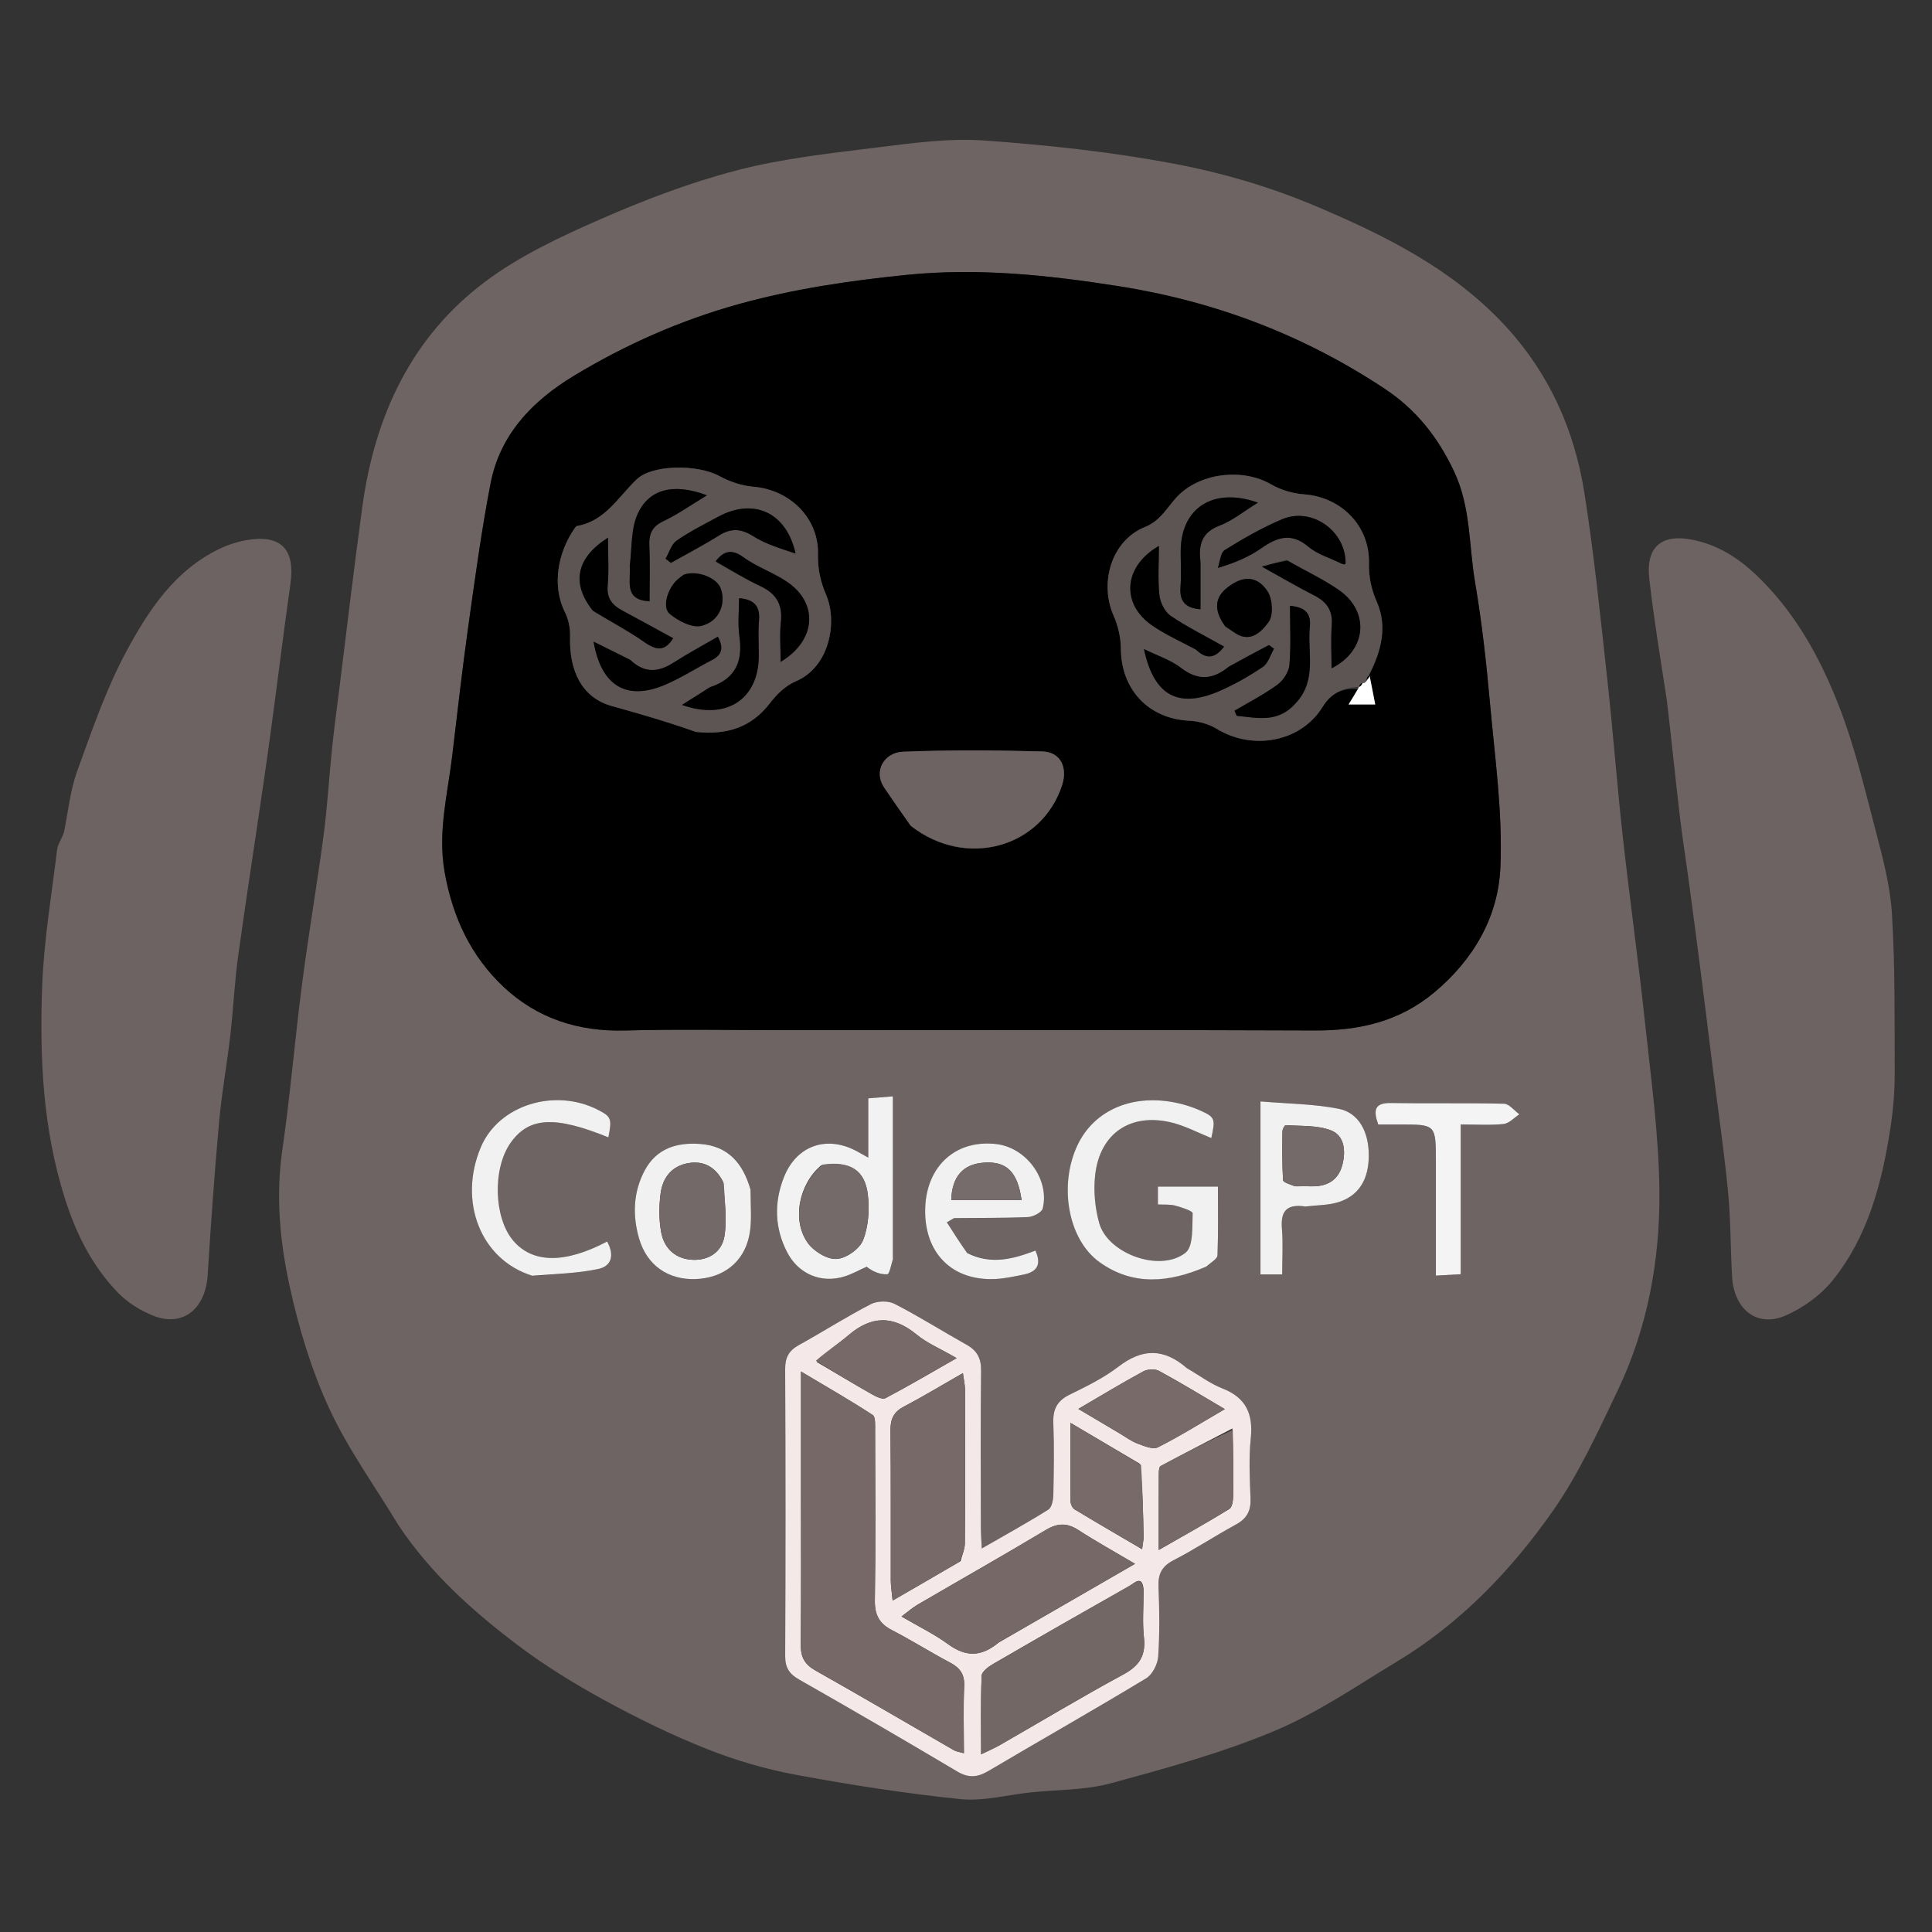 <svg version="1.1" id="Layer_1" xmlns="http://www.w3.org/2000/svg" xmlns:xlink="http://www.w3.org/1999/xlink" x="0px" y="0px"
	 width="100%" viewBox="0 0 512 512" enable-background="new 0 0 512 512" xml:space="preserve">
<rect x="0" y="0" width="512" height="512" fill="#333333" stroke="none"/>
<path fill="#000000" opacity="0" stroke="none"
	d="
M287,513
	C191.357,513 96.213,513 1.035,513
	C1.035,342.398 1.035,171.796 1.035,1.097
	C171.56,1.097 342.12,1.097 512.84,1.097
	C512.84,171.667 512.84,342.333 512.84,513
	C437.796,513 362.648,513 287,513
M105.903,404.659
	C114.25,417.103 125.287,426.953 137.073,435.882
	C144.347,441.393 152.221,446.226 160.239,450.609
	C169.049,455.425 178.144,459.853 187.47,463.554
	C195.037,466.556 203.012,468.872 211.017,470.355
	C225.404,473.019 239.902,475.284 254.45,476.781
	C260.571,477.41 266.935,475.656 273.19,474.998
	C280.231,474.258 287.519,474.443 294.263,472.614
	C308.896,468.645 323.649,464.604 337.596,458.779
	C349.059,453.992 359.539,446.772 370.257,440.303
	C387.004,430.195 400.397,416.276 411.474,400.48
	C418.368,390.65 423.456,379.467 428.67,368.564
	C436.674,351.826 439.96,333.764 439.756,315.425
	C439.591,300.481 437.501,285.54 435.904,270.636
	C434.154,254.298 431.858,238.02 430.049,221.689
	C428.508,207.78 427.474,193.815 425.935,179.906
	C424.111,163.411 422.461,146.872 419.857,130.492
	C417.234,113.99 410.607,99.093 399.112,86.573
	C385.164,71.381 367.135,62.441 348.702,54.634
	C336.755,49.573 324.002,45.82 311.246,43.409
	C294.65,40.273 277.736,38.437 260.874,37.244
	C251.418,36.575 241.739,37.924 232.253,39.102
	C219.903,40.636 207.407,41.991 195.411,45.107
	C183.007,48.329 170.857,52.954 159.096,58.106
	C148.505,62.745 137.729,67.781 128.554,74.667
	C109.011,89.335 99.356,110.189 96.056,134.073
	C93.875,149.854 92.038,165.683 90.054,181.491
	C89.359,187.036 88.601,192.575 88.02,198.132
	C87.215,205.833 86.787,213.581 85.77,221.252
	C84.023,234.427 81.767,247.535 80.055,260.714
	C78.15,275.385 76.937,290.15 74.817,304.787
	C73.033,317.108 74.209,329.261 76.815,341.116
	C79.227,352.093 82.549,363.108 87.257,373.28
	C92.241,384.046 99.334,393.836 105.903,404.659
M441.889,185.889
	C442.956,195.873 443.953,205.864 445.116,215.837
	C445.837,222.028 446.836,228.187 447.665,234.367
	C448.8,242.832 449.911,251.3 450.996,259.772
	C451.977,267.427 452.902,275.09 453.864,282.748
	C455.237,293.673 456.849,304.575 457.923,315.53
	C458.665,323.097 458.592,330.74 459.025,338.341
	C459.52,347.048 465.675,351.911 473.159,348.644
	C477.831,346.605 482.487,343.265 485.667,339.315
	C495.045,327.668 498.723,313.54 500.964,299.049
	C501.694,294.334 502.115,289.52 502.106,284.752
	C502.081,270.554 502.242,256.329 501.386,242.171
	C500.927,234.58 498.862,227.019 496.928,219.599
	C494.086,208.696 491.442,197.647 487.368,187.184
	C483.046,176.085 477.515,165.478 469.311,156.391
	C463.646,150.115 457.547,145.065 449.22,143.186
	C440.493,141.217 436.102,144.731 437.08,153.376
	C438.278,163.972 440.031,174.505 441.889,185.889
M16.904,221.051
	C16.297,222.408 15.312,223.719 15.141,225.128
	C13.677,237.209 11.619,249.28 11.171,261.407
	C10.472,280.342 11.362,299.218 17.189,317.584
	C20.182,327.019 24.467,335.58 31.321,342.641
	C33.775,345.169 37.058,347.194 40.333,348.564
	C48.279,351.887 54.459,347.06 55.038,337.836
	C55.885,324.335 56.843,310.836 58.056,297.363
	C58.748,289.679 60.145,282.061 61.033,274.392
	C61.848,267.357 62.15,260.257 63.125,253.248
	C65.613,235.366 68.44,217.53 70.962,199.653
	C73.074,184.691 74.834,169.679 76.967,154.72
	C78.258,145.669 74.571,141.631 65.597,143.097
	C63.042,143.515 60.463,144.344 58.128,145.468
	C46.261,151.18 39.317,161.791 33.457,172.683
	C28.072,182.691 24.349,193.642 20.448,204.379
	C18.62,209.409 18.096,214.913 16.904,221.051
z"/>
<path fill="#6E6463" opacity="1" stroke="none"
	d="
M105.705,404.355
	C99.334,393.836 92.241,384.046 87.257,373.28
	C82.549,363.108 79.227,352.093 76.815,341.116
	C74.209,329.261 73.033,317.108 74.817,304.787
	C76.937,290.15 78.15,275.385 80.055,260.714
	C81.767,247.535 84.023,234.427 85.77,221.252
	C86.787,213.581 87.215,205.833 88.02,198.132
	C88.601,192.575 89.359,187.036 90.054,181.491
	C92.038,165.683 93.875,149.854 96.056,134.073
	C99.356,110.189 109.011,89.335 128.554,74.667
	C137.729,67.781 148.505,62.745 159.096,58.106
	C170.857,52.954 183.007,48.329 195.411,45.107
	C207.407,41.991 219.903,40.636 232.253,39.102
	C241.739,37.924 251.418,36.575 260.874,37.244
	C277.736,38.437 294.65,40.273 311.246,43.409
	C324.002,45.82 336.755,49.573 348.702,54.634
	C367.135,62.441 385.164,71.381 399.112,86.573
	C410.607,99.093 417.234,113.99 419.857,130.492
	C422.461,146.872 424.111,163.411 425.935,179.906
	C427.474,193.815 428.508,207.78 430.049,221.689
	C431.858,238.02 434.154,254.298 435.904,270.636
	C437.501,285.54 439.591,300.481 439.756,315.425
	C439.96,333.764 436.674,351.826 428.67,368.564
	C423.456,379.467 418.368,390.65 411.474,400.48
	C400.397,416.276 387.004,430.195 370.257,440.303
	C359.539,446.772 349.059,453.992 337.596,458.779
	C323.649,464.604 308.896,468.645 294.263,472.614
	C287.519,474.443 280.231,474.258 273.19,474.998
	C266.935,475.656 260.571,477.41 254.45,476.781
	C239.902,475.284 225.404,473.019 211.017,470.355
	C203.012,468.872 195.037,466.556 187.47,463.554
	C178.144,459.853 169.049,455.425 160.239,450.609
	C152.221,446.226 144.347,441.393 137.073,435.882
	C125.287,426.953 114.25,417.103 105.705,404.355
M209.5,273.004
	C255.819,273.004 302.138,272.889 348.455,273.083
	C360.212,273.132 370.79,270.746 380.039,263.053
	C390.498,254.353 397.038,242.993 397.616,229.94
	C398.262,215.361 396.136,200.631 394.829,186.001
	C393.879,175.369 392.678,164.73 390.891,154.213
	C389.235,144.459 389.815,134.462 385.352,124.95
	C381.042,115.766 375.201,108.489 366.984,103.039
	C345.5,88.791 321.991,79.858 296.461,75.842
	C277.805,72.908 259.266,70.935 240.314,72.843
	C225.236,74.362 210.372,76.545 195.771,80.594
	C180.301,84.885 165.743,91.337 152.061,99.609
	C141.17,106.194 132.517,115.096 130.007,128.102
	C127.555,140.801 125.834,153.649 124.037,166.466
	C122.462,177.699 121.195,188.975 119.852,200.239
	C118.633,210.469 115.969,220.468 117.829,231.072
	C119.935,243.076 124.836,253.486 133.553,261.631
	C142.353,269.853 153.231,273.422 165.516,273.093
	C179.835,272.71 194.171,273.004 209.5,273.004
M314.188,362.401
	C308.337,357.184 302.655,357.385 296.431,362.157
	C292.503,365.168 287.932,367.416 283.453,369.605
	C280.103,371.242 279.001,373.519 279.14,377.135
	C279.384,383.457 279.279,389.797 279.144,396.126
	C279.115,397.479 278.751,399.474 277.835,400.05
	C272.263,403.555 266.486,406.734 260.18,410.367
	C260.072,407.914 259.942,406.315 259.94,404.717
	C259.924,390.887 259.836,377.056 259.999,363.227
	C260.038,359.967 258.941,357.93 256.163,356.376
	C249.771,352.799 243.566,348.869 237.056,345.529
	C235.375,344.667 232.472,344.739 230.77,345.619
	C224.27,348.98 218.078,352.932 211.672,356.483
	C209.028,357.948 208.059,359.787 208.074,362.86
	C208.198,388.187 208.193,413.515 208.081,438.842
	C208.068,441.93 209.138,443.599 211.801,445.113
	C225.84,453.096 239.802,461.216 253.684,469.467
	C256.695,471.256 259.072,471.028 261.963,469.319
	C275.863,461.098 289.917,453.134 303.737,444.782
	C305.408,443.772 306.797,441.023 306.935,438.986
	C307.352,432.849 307.267,426.658 307.016,420.504
	C306.876,417.087 307.908,415.065 311.053,413.451
	C316.674,410.565 321.962,407.038 327.521,404.023
	C330.389,402.467 331.519,400.424 331.404,397.197
	C331.213,391.872 330.917,386.49 331.465,381.214
	C332.138,374.724 330.252,370.399 323.934,367.94
	C320.716,366.687 317.861,364.502 314.188,362.401
M320.063,335.442
	C320.963,334.52 322.605,333.627 322.643,332.671
	C322.881,326.612 322.764,320.539 322.764,314.459
	C317.02,314.459 312.091,314.459 306.858,314.459
	C306.858,316.121 306.858,317.517 306.858,319.19
	C308.53,319.281 310.054,319.126 311.435,319.499
	C313.118,319.953 316.09,320.908 316.063,321.546
	C315.916,325.14 316.297,330.293 314.17,331.983
	C307.478,337.3 293.576,332.276 291.303,324.119
	C290.172,320.059 289.758,315.525 290.237,311.345
	C291.503,300.285 299.668,294.828 310.544,297.502
	C314.15,298.389 317.527,300.208 321.013,301.602
	C322.133,296.449 322.032,296.062 317.964,294.246
	C316.155,293.438 314.227,292.821 312.293,292.377
	C300.452,289.658 290.001,294.031 285.536,303.495
	C280.531,314.104 282.997,328.487 291.405,334.504
	C300.274,340.85 309.833,339.933 320.063,335.442
M236.617,333.208
	C236.617,319.136 236.617,305.064 236.617,290.546
	C234.121,290.747 232.408,290.885 230.104,291.07
	C230.104,296.45 230.104,301.289 230.104,306.783
	C228.633,305.961 227.945,305.573 227.254,305.191
	C219.183,300.725 211.039,303.509 207.704,312.075
	C205.105,318.751 205.289,325.476 208.616,331.885
	C211.627,337.685 217.683,340.18 223.806,338.27
	C225.83,337.638 227.717,336.563 229.666,335.69
	C231.384,337.061 233.281,337.775 235.146,337.697
	C235.685,337.674 236.129,335.377 236.617,333.208
M346.45,319.738
	C349.228,319.373 352.13,319.398 354.759,318.562
	C360.159,316.844 362.751,312.492 362.743,306.152
	C362.736,299.91 360.077,294.869 354.71,293.825
	C348.033,292.526 341.11,292.492 334.04,291.891
	C334.04,307.99 334.04,322.82 334.04,337.733
	C336.039,337.733 337.632,337.733 339.794,337.733
	C339.794,333.527 340.05,329.558 339.726,325.637
	C339.356,321.149 340.8,318.969 346.45,319.738
M141.504,338.165
	C147.175,337.598 152.937,337.47 158.485,336.311
	C162.285,335.517 162.783,332.421 160.9,329.015
	C149.661,334.934 141.14,334.806 136.016,328.791
	C130.867,322.747 130.5,309.725 135.288,302.9
	C140.119,296.014 146.979,295.621 161.223,301.415
	C162.204,296.508 161.997,295.942 158.576,294.172
	C147.028,288.195 132.165,292.865 127.454,303.95
	C121.336,318.349 127.354,333.837 141.504,338.165
M255.939,331.816
	C254.279,329.204 252.62,326.591 250.925,323.925
	C252.401,323.108 252.688,322.811 252.979,322.808
	C259.469,322.732 265.965,322.821 272.444,322.533
	C273.826,322.472 276.093,321.286 276.344,320.234
	C278.187,312.523 271.972,304.125 264.072,303.19
	C253.371,301.924 245.552,308.93 245.188,320.11
	C244.801,331.983 252.265,339.559 263.889,338.943
	C266.365,338.812 268.83,338.265 271.272,337.773
	C274.695,337.082 276.135,335.23 274.394,331.413
	C268.546,333.649 262.633,335.268 255.939,331.816
M198.776,314.829
	C196.861,308.132 192.861,303.709 185.584,303.16
	C179.359,302.69 173.933,304.335 170.817,310.247
	C167.806,315.96 167.592,322.091 169.355,328.19
	C171.411,335.303 177.024,339.203 184.27,338.971
	C191.564,338.738 197.124,334.578 198.568,327.405
	C199.334,323.599 198.882,319.547 198.776,314.829
M380.53,308.52
	C380.53,318.251 380.53,327.982 380.53,338.047
	C383.161,337.898 384.888,337.8 387.1,337.675
	C387.1,324.3 387.1,311.394 387.1,297.993
	C391.229,297.993 394.881,298.247 398.466,297.87
	C399.935,297.716 401.261,296.199 402.652,295.302
	C401.296,294.324 399.959,292.531 398.58,292.497
	C388.595,292.254 378.6,292.484 368.613,292.312
	C364.267,292.236 363.895,294.176 365.242,297.994
	C367.174,297.994 369.13,297.994 371.086,297.995
	C380.528,297.998 380.528,297.998 380.53,308.52
z"/>
<path fill="#6D6362" opacity="1" stroke="none"
	d="
M441.717,185.477
	C440.031,174.505 438.278,163.972 437.08,153.376
	C436.102,144.731 440.493,141.217 449.22,143.186
	C457.547,145.065 463.646,150.115 469.311,156.391
	C477.515,165.478 483.046,176.085 487.368,187.184
	C491.442,197.647 494.086,208.696 496.928,219.599
	C498.862,227.019 500.927,234.58 501.386,242.171
	C502.242,256.329 502.081,270.554 502.106,284.752
	C502.115,289.52 501.694,294.334 500.964,299.049
	C498.723,313.54 495.045,327.668 485.667,339.315
	C482.487,343.265 477.831,346.605 473.159,348.644
	C465.675,351.911 459.52,347.048 459.025,338.341
	C458.592,330.74 458.665,323.097 457.923,315.53
	C456.849,304.575 455.237,293.673 453.864,282.748
	C452.902,275.09 451.977,267.427 450.996,259.772
	C449.911,251.3 448.8,242.832 447.665,234.367
	C446.836,228.187 445.837,222.028 445.116,215.837
	C443.953,205.864 442.956,195.873 441.717,185.477
z"/>
<path fill="#6D6362" opacity="1" stroke="none"
	d="
M16.943,220.627
	C18.096,214.913 18.62,209.409 20.448,204.379
	C24.349,193.642 28.072,182.691 33.457,172.683
	C39.317,161.791 46.261,151.18 58.128,145.468
	C60.463,144.344 63.042,143.515 65.597,143.097
	C74.571,141.631 78.258,145.669 76.967,154.72
	C74.834,169.679 73.074,184.691 70.962,199.653
	C68.44,217.53 65.613,235.366 63.125,253.248
	C62.15,260.257 61.848,267.357 61.033,274.392
	C60.145,282.061 58.748,289.679 58.056,297.363
	C56.843,310.836 55.885,324.335 55.038,337.836
	C54.459,347.06 48.279,351.887 40.333,348.564
	C37.058,347.194 33.775,345.169 31.321,342.641
	C24.467,335.58 20.182,327.019 17.189,317.584
	C11.362,299.218 10.472,280.342 11.171,261.407
	C11.619,249.28 13.677,237.209 15.141,225.128
	C15.312,223.719 16.297,222.408 16.943,220.627
z"/>
<path fill="#000000" opacity="1" stroke="none"
	d="
M209,273.004
	C194.171,273.004 179.835,272.71 165.516,273.093
	C153.231,273.422 142.353,269.853 133.553,261.631
	C124.836,253.486 119.935,243.076 117.829,231.072
	C115.969,220.468 118.633,210.469 119.852,200.239
	C121.195,188.975 122.462,177.699 124.037,166.466
	C125.834,153.649 127.555,140.801 130.007,128.102
	C132.517,115.096 141.17,106.194 152.061,99.609
	C165.743,91.337 180.301,84.885 195.771,80.594
	C210.372,76.545 225.236,74.362 240.314,72.843
	C259.266,70.935 277.805,72.908 296.461,75.842
	C321.991,79.858 345.5,88.791 366.984,103.039
	C375.201,108.489 381.042,115.766 385.352,124.95
	C389.815,134.462 389.235,144.459 390.891,154.213
	C392.678,164.73 393.879,175.369 394.829,186.001
	C396.136,200.631 398.262,215.361 397.616,229.94
	C397.038,242.993 390.498,254.353 380.039,263.053
	C370.79,270.746 360.212,273.132 348.455,273.083
	C302.138,272.889 255.819,273.004 209,273.004
M362.719,178.54
	C366.117,172.49 367.698,165.996 364.875,159.506
	C363.378,156.064 362.71,152.9 362.79,149.227
	C363.005,139.337 355.431,131.719 345.56,131.001
	C342.599,130.785 339.434,129.853 336.872,128.369
	C329.498,124.095 318.625,125.237 312.521,131.062
	C309.524,133.922 307.922,137.851 303.421,139.663
	C294.585,143.22 291.226,154.386 295.154,163.249
	C296.341,165.926 297.03,169.052 297.048,171.978
	C297.113,182.776 304.449,190.507 315.148,190.994
	C317.636,191.107 320.367,191.872 322.48,193.165
	C331.94,198.954 344.752,196.672 350.482,187.358
	C352.91,183.411 356.092,182.287 359.848,182.693
	C359.012,184.05 358.176,185.408 357.381,186.698
	C359.769,186.698 361.818,186.698 364.454,186.698
	C363.933,183.984 363.483,181.64 362.719,178.54
M184.819,193.989
	C192.594,194.814 199.121,192.809 204.088,186.292
	C205.856,183.972 208.257,181.656 210.88,180.555
	C219.847,176.79 222.042,164.812 218.909,157.57
	C217.351,153.971 216.699,150.647 216.778,146.806
	C216.976,137.289 209.306,129.772 199.655,128.993
	C196.551,128.742 193.316,127.613 190.557,126.118
	C184.832,123.017 172.915,123.104 168.81,126.96
	C163.877,131.594 160.446,138.102 152.899,139.397
	C152.643,139.441 152.413,139.823 152.23,140.088
	C148.044,146.144 146.071,154.898 149.717,162.239
	C150.658,164.133 151.142,166.489 151.076,168.609
	C150.792,177.73 154.166,184.89 162.112,187.098
	C169.482,189.147 176.78,191.273 184.819,193.989
M241.556,219.034
	C256.043,230.327 276.062,224.633 281.459,208.093
	C282.989,203.405 281.098,199.274 276.218,199.141
	C263.917,198.805 251.588,198.726 239.297,199.212
	C234.373,199.407 231.321,204.338 234.371,208.794
	C236.591,212.039 238.809,215.285 241.556,219.034
z"/>
<path fill="#F5E8E8" opacity="1" stroke="none"
	d="
M314.515,362.57
	C317.861,364.502 320.716,366.687 323.934,367.94
	C330.252,370.399 332.138,374.724 331.465,381.214
	C330.917,386.49 331.213,391.872 331.404,397.197
	C331.519,400.424 330.389,402.467 327.521,404.023
	C321.962,407.038 316.674,410.565 311.053,413.451
	C307.908,415.065 306.876,417.087 307.016,420.504
	C307.267,426.658 307.352,432.849 306.935,438.986
	C306.797,441.023 305.408,443.772 303.737,444.782
	C289.917,453.134 275.863,461.098 261.963,469.319
	C259.072,471.028 256.695,471.256 253.684,469.467
	C239.802,461.216 225.84,453.096 211.801,445.113
	C209.138,443.599 208.068,441.93 208.081,438.842
	C208.193,413.515 208.198,388.187 208.074,362.86
	C208.059,359.787 209.028,357.948 211.672,356.483
	C218.078,352.932 224.27,348.98 230.77,345.619
	C232.472,344.739 235.375,344.667 237.056,345.529
	C243.566,348.869 249.771,352.799 256.163,356.376
	C258.941,357.93 260.038,359.967 259.999,363.227
	C259.836,377.056 259.924,390.887 259.94,404.717
	C259.942,406.315 260.072,407.914 260.18,410.367
	C266.486,406.734 272.263,403.555 277.835,400.05
	C278.751,399.474 279.115,397.479 279.144,396.126
	C279.279,389.797 279.384,383.457 279.14,377.135
	C279.001,373.519 280.103,371.242 283.453,369.605
	C287.932,367.416 292.503,365.168 296.431,362.157
	C302.655,357.385 308.337,357.184 314.515,362.57
M212.273,393.5
	C212.273,407.642 212.347,421.784 212.218,435.924
	C212.189,439.135 213.24,441.085 216.093,442.693
	C228.402,449.63 240.583,456.793 252.829,463.844
	C253.453,464.203 254.242,464.274 255.445,464.622
	C255.445,458.361 255.272,452.554 255.514,446.764
	C255.647,443.597 254.314,441.942 251.677,440.553
	C246.533,437.843 241.613,434.703 236.444,432.046
	C233.065,430.31 231.788,428.033 231.845,424.159
	C232.065,409.189 231.95,394.213 231.908,379.24
	C231.904,377.779 232.072,375.515 231.268,374.988
	C225.432,371.172 219.367,367.706 212.273,363.471
	C212.273,374.285 212.273,383.392 212.273,393.5
M254.555,413.714
	C254.953,412.153 255.685,410.594 255.696,409.031
	C255.787,395.414 255.761,381.795 255.727,368.177
	C255.723,366.925 255.416,365.673 255.179,363.889
	C249.676,367.036 244.744,370.042 239.633,372.705
	C236.891,374.133 235.96,375.993 235.991,379.028
	C236.128,392.312 236.038,405.599 236.068,418.885
	C236.071,420.295 236.319,421.704 236.554,424.165
	C242.834,420.541 248.369,417.347 254.555,413.714
M264.712,435.248
	C276.514,428.438 288.316,421.628 300.791,414.429
	C295.184,411.112 290.395,408.474 285.821,405.504
	C282.796,403.54 280.282,403.59 277.16,405.458
	C265.91,412.193 254.496,418.653 243.169,425.26
	C241.857,426.025 240.703,427.061 238.911,428.391
	C243.57,431.115 247.631,433.075 251.213,435.69
	C255.705,438.969 259.807,439.316 264.712,435.248
M303.053,421.094
	C302.636,417.305 300.607,419.55 299.357,420.257
	C287.22,427.124 275.116,434.049 263.057,441.051
	C261.858,441.747 260.19,443.028 260.148,444.093
	C259.88,450.773 260.013,457.469 260.013,464.909
	C262.29,463.797 263.634,463.234 264.888,462.514
	C275.829,456.233 286.647,449.727 297.738,443.723
	C301.981,441.427 303.683,438.7 303.153,433.931
	C302.716,429.992 303.062,425.966 303.053,421.094
M326.606,378.555
	C320.256,381.856 313.894,385.134 307.586,388.513
	C307.199,388.72 307.101,389.72 307.097,390.353
	C307.063,396.784 307.076,403.215 307.076,410.759
	C313.89,406.851 319.924,403.505 325.792,399.888
	C326.578,399.403 326.79,397.556 326.809,396.332
	C326.898,390.675 326.824,385.016 326.606,378.555
M296.683,379.847
	C298.257,380.769 299.745,381.92 301.428,382.549
	C303.163,383.198 305.531,384.216 306.854,383.549
	C312.703,380.601 318.276,377.104 324.59,373.432
	C318.33,369.752 312.836,366.385 307.181,363.317
	C306.097,362.728 304.116,362.826 302.996,363.433
	C297.34,366.5 291.831,369.84 285.769,373.377
	C289.553,375.615 292.805,377.538 296.683,379.847
M216.43,360.921
	C221.299,363.788 226.142,366.702 231.058,369.487
	C232.146,370.103 233.853,370.951 234.661,370.525
	C240.734,367.326 246.653,363.834 253.518,359.922
	C249.139,357.39 245.673,355.95 242.901,353.668
	C236.68,348.547 230.917,348.662 224.869,353.833
	C222.094,356.206 218.965,358.163 216.43,360.921
M302.092,387.932
	C296.297,384.514 290.502,381.097 283.673,377.069
	C283.673,384.819 283.641,391.371 283.72,397.922
	C283.728,398.631 284.194,399.643 284.765,399.988
	C290.517,403.469 296.336,406.841 302.664,410.553
	C302.876,408.893 303.069,408.127 303.056,407.363
	C302.956,401.077 302.817,394.791 302.092,387.932
z"/>
<path fill="#F2F1F1" opacity="1" stroke="none"
	d="
M319.718,335.631
	C309.833,339.933 300.274,340.85 291.405,334.504
	C282.997,328.487 280.531,314.104 285.536,303.495
	C290.001,294.031 300.452,289.658 312.293,292.377
	C314.227,292.821 316.155,293.438 317.964,294.246
	C322.032,296.062 322.133,296.449 321.013,301.602
	C317.527,300.208 314.15,298.389 310.544,297.502
	C299.668,294.828 291.503,300.285 290.237,311.345
	C289.758,315.525 290.172,320.059 291.303,324.119
	C293.576,332.276 307.478,337.3 314.17,331.983
	C316.297,330.293 315.916,325.14 316.063,321.546
	C316.09,320.908 313.118,319.953 311.435,319.499
	C310.054,319.126 308.53,319.281 306.858,319.19
	C306.858,317.517 306.858,316.121 306.858,314.459
	C312.091,314.459 317.02,314.459 322.764,314.459
	C322.764,320.539 322.881,326.612 322.643,332.671
	C322.605,333.627 320.963,334.52 319.718,335.631
z"/>
<path fill="#F3F2F2" opacity="1" stroke="none"
	d="
M236.616,333.666
	C236.129,335.377 235.685,337.674 235.146,337.697
	C233.281,337.775 231.384,337.061 229.666,335.69
	C227.717,336.563 225.83,337.638 223.806,338.27
	C217.683,340.18 211.627,337.685 208.616,331.885
	C205.289,325.476 205.105,318.751 207.704,312.075
	C211.039,303.509 219.183,300.725 227.254,305.191
	C227.945,305.573 228.633,305.961 230.104,306.783
	C230.104,301.289 230.104,296.45 230.104,291.07
	C232.408,290.885 234.121,290.747 236.617,290.546
	C236.617,305.064 236.617,319.136 236.616,333.666
M217.658,308.803
	C211.789,313.667 209.756,323.261 214.037,329.34
	C215.61,331.573 219.117,333.743 221.645,333.638
	C224.156,333.533 227.772,331.021 228.706,328.685
	C230.161,325.049 230.446,320.59 229.987,316.622
	C229.225,310.031 225.214,307.592 217.658,308.803
z"/>
<path fill="#F2F1F1" opacity="1" stroke="none"
	d="
M345.986,319.738
	C340.8,318.969 339.356,321.149 339.726,325.637
	C340.05,329.558 339.794,333.527 339.794,337.733
	C337.632,337.733 336.039,337.733 334.04,337.733
	C334.04,322.82 334.04,307.99 334.04,291.891
	C341.11,292.492 348.033,292.526 354.71,293.825
	C360.077,294.869 362.736,299.91 362.743,306.152
	C362.751,312.492 360.159,316.844 354.759,318.562
	C352.13,319.398 349.228,319.373 345.986,319.738
M343.514,314.386
	C344.842,314.382 346.171,314.346 347.497,314.379
	C351.631,314.481 354.656,312.852 355.736,308.697
	C356.68,305.069 356.331,300.974 352.74,299.567
	C349.103,298.143 344.766,298.48 340.727,298.172
	C340.468,298.152 339.871,299.225 339.864,299.794
	C339.815,304.105 339.771,308.423 340.015,312.723
	C340.049,313.319 341.669,313.825 343.514,314.386
z"/>
<path fill="#F2F1F1" opacity="1" stroke="none"
	d="
M141.098,338.089
	C127.354,333.837 121.336,318.349 127.454,303.95
	C132.165,292.865 147.028,288.195 158.576,294.172
	C161.997,295.942 162.204,296.508 161.223,301.415
	C146.979,295.621 140.119,296.014 135.288,302.9
	C130.5,309.725 130.867,322.747 136.016,328.791
	C141.14,334.806 149.661,334.934 160.9,329.015
	C162.783,332.421 162.285,335.517 158.485,336.311
	C152.937,337.47 147.175,337.598 141.098,338.089
z"/>
<path fill="#F2F1F1" opacity="1" stroke="none"
	d="
M256.266,332.04
	C262.633,335.268 268.546,333.649 274.394,331.413
	C276.135,335.23 274.695,337.082 271.272,337.773
	C268.83,338.265 266.365,338.812 263.889,338.943
	C252.265,339.559 244.801,331.983 245.188,320.11
	C245.552,308.93 253.371,301.924 264.072,303.19
	C271.972,304.125 278.187,312.523 276.344,320.234
	C276.093,321.286 273.826,322.472 272.444,322.533
	C265.965,322.821 259.469,322.732 252.979,322.808
	C252.688,322.811 252.401,323.108 250.925,323.925
	C252.62,326.591 254.279,329.204 256.266,332.04
M262.444,318.038
	C265.179,318.038 267.915,318.038 270.728,318.038
	C269.655,310.421 266.681,307.688 260.693,308.118
	C255.241,308.511 252.278,311.767 252.089,318.038
	C255.224,318.038 258.352,318.038 262.444,318.038
z"/>
<path fill="#F2F1F1" opacity="1" stroke="none"
	d="
M198.878,315.217
	C198.882,319.547 199.334,323.599 198.568,327.405
	C197.124,334.578 191.564,338.738 184.27,338.971
	C177.024,339.203 171.411,335.303 169.355,328.19
	C167.592,322.091 167.806,315.96 170.817,310.247
	C173.933,304.335 179.359,302.69 185.584,303.16
	C192.861,303.709 196.861,308.132 198.878,315.217
M191.643,313.22
	C189.697,309.356 186.594,307.482 182.29,308.265
	C177.994,309.046 175.633,312.129 175.086,316.161
	C174.624,319.571 174.598,323.188 175.219,326.558
	C176.012,330.862 179.029,333.652 183.541,333.858
	C187.852,334.056 191.321,331.734 191.986,327.589
	C192.698,323.157 192.047,318.507 191.643,313.22
z"/>
<path fill="#F5F4F4" opacity="1" stroke="none"
	d="
M380.53,308.024
	C380.528,297.998 380.528,297.998 371.086,297.995
	C369.13,297.994 367.174,297.994 365.242,297.994
	C363.895,294.176 364.267,292.236 368.613,292.312
	C378.6,292.484 388.595,292.254 398.58,292.497
	C399.959,292.531 401.296,294.324 402.652,295.302
	C401.261,296.199 399.935,297.716 398.466,297.87
	C394.881,298.247 391.229,297.993 387.1,297.993
	C387.1,311.394 387.1,324.3 387.1,337.675
	C384.888,337.8 383.161,337.898 380.53,338.047
	C380.53,327.982 380.53,318.251 380.53,308.024
z"/>
<path fill="#5D5454" opacity="1" stroke="none"
	d="
M360.149,182.034
	C356.092,182.287 352.91,183.411 350.482,187.358
	C344.752,196.672 331.94,198.954 322.48,193.165
	C320.367,191.872 317.636,191.107 315.148,190.994
	C304.449,190.507 297.113,182.776 297.048,171.978
	C297.03,169.052 296.341,165.926 295.154,163.249
	C291.226,154.386 294.585,143.22 303.421,139.663
	C307.922,137.851 309.524,133.922 312.521,131.062
	C318.625,125.237 329.498,124.095 336.872,128.369
	C339.434,129.853 342.599,130.785 345.56,131.001
	C355.431,131.719 363.005,139.337 362.79,149.227
	C362.71,152.9 363.378,156.064 364.875,159.506
	C367.698,165.996 366.117,172.49 362.843,178.843
	C362.968,179.146 363.089,179.039 362.764,179.019
	C362.3,179.389 362.16,179.779 361.992,180.4
	C361.788,180.945 361.522,181.074 360.844,181.036
	C360.36,181.398 360.199,181.743 360.051,182.044
	C360.063,182 360.149,182.034 360.149,182.034
M318.141,148.673
	C317.581,144.357 318.431,141.114 323.167,139.306
	C326.611,137.992 329.608,135.51 333.371,133.202
	C321.392,128.969 312.941,134.718 312.897,146.057
	C312.885,149.207 313.091,152.374 312.844,155.505
	C312.555,159.159 313.918,161.14 318.141,161.466
	C318.141,157.466 318.141,153.543 318.141,148.673
M343.646,186.079
	C349.078,180.168 346.425,172.866 347.117,166.13
	C347.51,162.305 345.619,160.904 341.86,160.543
	C341.86,165.976 342.145,171.124 341.711,176.211
	C341.552,178.07 340.079,180.319 338.523,181.455
	C334.959,184.059 330.975,186.087 327.161,188.348
	C327.354,188.798 327.548,189.248 327.741,189.697
	C333.106,190.195 338.641,191.754 343.646,186.079
M340.947,148.366
	C339.083,148.88 337.219,149.393 334.413,150.166
	C339.884,153.195 343.989,155.613 348.228,157.767
	C351.53,159.445 353.226,161.715 352.933,165.599
	C352.654,169.293 352.873,173.024 352.873,177.113
	C362.287,172.384 363.013,162.064 354.859,156.388
	C350.686,153.483 345.99,151.327 340.947,148.366
M317.267,172.284
	C320.056,175.118 322.308,174.105 324.397,171.351
	C319.596,168.65 314.722,166.235 310.255,163.218
	C308.696,162.165 307.472,159.701 307.26,157.754
	C306.81,153.613 307.123,149.388 307.123,144.673
	C297.602,150.167 297.091,160.08 305.312,165.742
	C308.835,168.169 312.804,169.947 317.267,172.284
M355.749,149.454
	C355.91,149.494 356.073,149.572 356.231,149.564
	C356.358,149.558 356.586,149.451 356.587,149.386
	C356.763,140.825 347.719,134.265 339.793,137.597
	C334.506,139.819 329.472,142.731 324.586,145.756
	C323.431,146.47 323.325,148.877 322.736,150.505
	C327.462,149.109 331.097,147.506 334.288,145.271
	C338.504,142.317 342.224,141.084 346.739,144.893
	C349.074,146.862 352.282,147.794 355.749,149.454
M325.394,176.882
	C321.271,180.258 317.361,180.365 312.951,176.98
	C310.21,174.876 306.71,173.762 303.164,172.012
	C305.766,184.32 312.221,187.847 323.051,183.18
	C327.108,181.431 331.008,179.195 334.675,176.728
	C336.092,175.775 336.664,173.567 337.622,171.93
	C337.174,171.602 336.727,171.273 336.28,170.945
	C332.842,172.765 329.405,174.585 325.394,176.882
M325.051,166.172
	C325.862,166.74 326.652,167.34 327.487,167.869
	C331.603,170.477 334.532,167.11 336.21,164.819
	C337.512,163.041 337.243,158.715 335.904,156.692
	C333.111,152.472 329.235,152.442 325.026,155.901
	C321.493,158.805 322.027,162.342 325.051,166.172
z"/>
<path fill="#5D5454" opacity="1" stroke="none"
	d="
M184.377,193.967
	C176.78,191.273 169.482,189.147 162.112,187.098
	C154.166,184.89 150.792,177.73 151.076,168.609
	C151.142,166.489 150.658,164.133 149.717,162.239
	C146.071,154.898 148.044,146.144 152.23,140.088
	C152.413,139.823 152.643,139.441 152.899,139.397
	C160.446,138.102 163.877,131.594 168.81,126.96
	C172.915,123.104 184.832,123.017 190.557,126.118
	C193.316,127.613 196.551,128.742 199.655,128.993
	C209.306,129.772 216.976,137.289 216.778,146.806
	C216.699,150.647 217.351,153.971 218.909,157.57
	C222.042,164.812 219.847,176.79 210.88,180.555
	C208.257,181.656 205.856,183.972 204.088,186.292
	C199.121,192.809 192.594,194.814 184.377,193.967
M166.894,150.408
	C167.197,154.085 165.283,159.023 172.141,159.346
	C172.141,154.343 172.31,149.54 172.081,144.756
	C171.93,141.587 172.722,139.573 175.819,138.107
	C179.654,136.29 183.165,133.789 187.344,131.264
	C178.442,127.899 171.79,129.608 168.861,136.491
	C167.204,140.386 167.486,145.107 166.894,150.408
M187.876,182.33
	C185.661,183.718 183.445,185.106 180.726,186.809
	C192.6,191.018 201.054,185.204 201.089,173.79
	C201.098,170.64 200.884,167.473 201.144,164.345
	C201.456,160.585 199.823,158.863 195.862,158.525
	C195.862,161.955 195.482,165.306 195.942,168.538
	C196.87,175.058 195.186,179.803 187.876,182.33
M189.857,149.009
	C193.744,151.141 197.539,153.47 201.544,155.352
	C205.701,157.307 207.444,160.182 206.943,164.803
	C206.584,168.109 206.873,171.486 206.873,175.403
	C216.391,169.676 216.879,159.873 208.674,154.253
	C205.018,151.749 200.62,150.301 197.054,147.696
	C193.883,145.38 191.741,146.013 189.857,149.009
M157.34,162.066
	C161.873,164.764 166.573,167.223 170.883,170.239
	C174.01,172.427 176.26,172.6 178.394,169.136
	C173.878,166.674 169.414,164.206 164.916,161.801
	C162.227,160.364 160.735,158.523 161.039,155.143
	C161.396,151.169 161.122,147.139 161.122,142.489
	C152.592,147.918 151.401,154.658 157.34,162.066
M210.809,146.358
	C208.188,135.192 199.22,132.159 190.45,136.876
	C186.68,138.903 182.825,140.838 179.322,143.267
	C177.91,144.246 177.338,146.435 176.383,148.073
	C176.855,148.435 177.327,148.798 177.799,149.161
	C182.045,146.766 186.381,144.513 190.511,141.931
	C193.714,139.929 196.326,140.024 199.612,142.098
	C203.037,144.258 207.077,145.445 210.809,146.358
M166.707,174.749
	C163.671,173.229 160.634,171.708 157.307,170.042
	C159.338,181.889 166.145,185.851 176.44,181.389
	C180.645,179.567 184.544,177.049 188.63,174.941
	C191.358,173.534 191.827,171.681 190.233,168.731
	C186.139,171.111 182.253,173.2 178.549,175.572
	C174.614,178.09 170.955,178.602 166.707,174.749
M180.932,152.462
	C180.676,152.671 180.433,152.899 180.162,153.088
	C177.16,155.175 175.227,160.8 177.486,162.685
	C179.701,164.532 183.326,166.431 185.783,165.876
	C190.574,164.794 192.479,159.998 191.004,155.944
	C189.985,153.145 184.884,151.042 180.932,152.462
z"/>
<path fill="#6D6362" opacity="1" stroke="none"
	d="
M241.292,218.782
	C238.809,215.285 236.591,212.039 234.371,208.794
	C231.321,204.338 234.373,199.407 239.297,199.212
	C251.588,198.726 263.917,198.805 276.218,199.141
	C281.098,199.274 282.989,203.405 281.459,208.093
	C276.062,224.633 256.043,230.327 241.292,218.782
z"/>
<path fill="#FFFFFF" opacity="1" stroke="none"
	d="
M361.168,181.02
	C361.522,181.074 361.788,180.945 362.25,180.297
	C362.721,179.654 362.905,179.346 363.089,179.039
	C363.089,179.039 362.968,179.146 363,179.221
	C363.483,181.64 363.933,183.984 364.454,186.698
	C361.818,186.698 359.769,186.698 357.381,186.698
	C358.176,185.408 359.012,184.05 359.998,182.363
	C360.149,182.034 360.063,182 360.318,181.968
	C360.771,181.63 360.97,181.325 361.168,181.02
z"/>
<path fill="#756867" opacity="1" stroke="none"
	d="
M212.273,393
	C212.273,383.392 212.273,374.285 212.273,363.471
	C219.367,367.706 225.432,371.172 231.268,374.988
	C232.072,375.515 231.904,377.779 231.908,379.24
	C231.95,394.213 232.065,409.189 231.845,424.159
	C231.788,428.033 233.065,430.31 236.444,432.046
	C241.613,434.703 246.533,437.843 251.677,440.553
	C254.314,441.942 255.647,443.597 255.514,446.764
	C255.272,452.554 255.445,458.361 255.445,464.622
	C254.242,464.274 253.453,464.203 252.829,463.844
	C240.583,456.793 228.402,449.63 216.093,442.693
	C213.24,441.085 212.189,439.135 212.218,435.924
	C212.347,421.784 212.273,407.642 212.273,393
z"/>
<path fill="#776967" opacity="1" stroke="none"
	d="
M254.23,413.933
	C248.369,417.347 242.834,420.541 236.554,424.165
	C236.319,421.704 236.071,420.295 236.068,418.885
	C236.038,405.599 236.128,392.312 235.991,379.028
	C235.96,375.993 236.891,374.133 239.633,372.705
	C244.744,370.042 249.676,367.036 255.179,363.889
	C255.416,365.673 255.723,366.925 255.727,368.177
	C255.761,381.795 255.787,395.414 255.696,409.031
	C255.685,410.594 254.953,412.153 254.23,413.933
z"/>
<path fill="#756867" opacity="1" stroke="none"
	d="
M264.398,435.44
	C259.807,439.316 255.705,438.969 251.213,435.69
	C247.631,433.075 243.57,431.115 238.911,428.391
	C240.703,427.061 241.857,426.025 243.169,425.26
	C254.496,418.653 265.91,412.193 277.16,405.458
	C280.282,403.59 282.796,403.54 285.821,405.504
	C290.395,408.474 295.184,411.112 300.791,414.429
	C288.316,421.628 276.514,428.438 264.398,435.44
z"/>
<path fill="#736766" opacity="1" stroke="none"
	d="
M303.058,421.536
	C303.062,425.966 302.716,429.992 303.153,433.931
	C303.683,438.7 301.981,441.427 297.738,443.723
	C286.647,449.727 275.829,456.233 264.888,462.514
	C263.634,463.234 262.29,463.797 260.013,464.909
	C260.013,457.469 259.88,450.773 260.148,444.093
	C260.19,443.028 261.858,441.747 263.057,441.051
	C275.116,434.049 287.22,427.124 299.357,420.257
	C300.607,419.55 302.636,417.305 303.058,421.536
z"/>
<path fill="#766968" opacity="1" stroke="none"
	d="
M326.707,378.956
	C326.824,385.016 326.898,390.675 326.809,396.332
	C326.79,397.556 326.578,399.403 325.792,399.888
	C319.924,403.505 313.89,406.851 307.076,410.759
	C307.076,403.215 307.063,396.784 307.097,390.353
	C307.101,389.72 307.199,388.72 307.586,388.513
	C313.894,385.134 320.256,381.856 326.707,378.956
z"/>
<path fill="#776A68" opacity="1" stroke="none"
	d="
M296.37,379.654
	C292.805,377.538 289.553,375.615 285.769,373.377
	C291.831,369.84 297.34,366.5 302.996,363.433
	C304.116,362.826 306.097,362.728 307.181,363.317
	C312.836,366.385 318.33,369.752 324.59,373.432
	C318.276,377.104 312.703,380.601 306.854,383.549
	C305.531,384.216 303.163,383.198 301.428,382.549
	C299.745,381.92 298.257,380.769 296.37,379.654
z"/>
<path fill="#776968" opacity="1" stroke="none"
	d="
M216.213,360.615
	C218.965,358.163 222.094,356.206 224.869,353.833
	C230.917,348.662 236.68,348.547 242.901,353.668
	C245.673,355.95 249.139,357.39 253.518,359.922
	C246.653,363.834 240.734,367.326 234.661,370.525
	C233.853,370.951 232.146,370.103 231.058,369.487
	C226.142,366.702 221.299,363.788 216.213,360.615
z"/>
<path fill="#776A69" opacity="1" stroke="none"
	d="
M302.391,388.219
	C302.817,394.791 302.956,401.077 303.056,407.363
	C303.069,408.127 302.876,408.893 302.664,410.553
	C296.336,406.841 290.517,403.469 284.765,399.988
	C284.194,399.643 283.728,398.631 283.72,397.922
	C283.641,391.371 283.673,384.819 283.673,377.069
	C290.502,381.097 296.297,384.514 302.391,388.219
z"/>
<path fill="#736A69" opacity="1" stroke="none"
	d="
M218.007,308.629
	C225.214,307.592 229.225,310.031 229.987,316.622
	C230.446,320.59 230.161,325.049 228.706,328.685
	C227.772,331.021 224.156,333.533 221.645,333.638
	C219.117,333.743 215.61,331.573 214.037,329.34
	C209.756,323.261 211.789,313.667 218.007,308.629
z"/>
<path fill="#746A69" opacity="1" stroke="none"
	d="
M343.035,314.38
	C341.669,313.825 340.049,313.319 340.015,312.723
	C339.771,308.423 339.815,304.105 339.864,299.794
	C339.871,299.225 340.468,298.152 340.727,298.172
	C344.766,298.48 349.103,298.143 352.74,299.567
	C356.331,300.974 356.68,305.069 355.736,308.697
	C354.656,312.852 351.631,314.481 347.497,314.379
	C346.171,314.346 344.842,314.382 343.035,314.38
z"/>
<path fill="#756C6B" opacity="1" stroke="none"
	d="
M261.961,318.038
	C258.352,318.038 255.224,318.038 252.089,318.038
	C252.278,311.767 255.241,308.511 260.693,308.118
	C266.681,307.688 269.655,310.421 270.728,318.038
	C267.915,318.038 265.179,318.038 261.961,318.038
z"/>
<path fill="#736968" opacity="1" stroke="none"
	d="
M191.817,313.586
	C192.047,318.507 192.698,323.157 191.986,327.589
	C191.321,331.734 187.852,334.056 183.541,333.858
	C179.029,333.652 176.012,330.862 175.219,326.558
	C174.598,323.188 174.624,319.571 175.086,316.161
	C175.633,312.129 177.994,309.046 182.29,308.265
	C186.594,307.482 189.697,309.356 191.817,313.586
z"/>
<path fill="#010101" opacity="1" stroke="none"
	d="
M318.141,149.146
	C318.141,153.543 318.141,157.466 318.141,161.466
	C313.918,161.14 312.555,159.159 312.844,155.505
	C313.091,152.374 312.885,149.207 312.897,146.057
	C312.941,134.718 321.392,128.969 333.371,133.202
	C329.608,135.51 326.611,137.992 323.167,139.306
	C318.431,141.114 317.581,144.357 318.141,149.146
z"/>
<path fill="#000000" opacity="1" stroke="none"
	d="
M343.374,186.353
	C338.641,191.754 333.106,190.195 327.741,189.697
	C327.548,189.248 327.354,188.798 327.161,188.348
	C330.975,186.087 334.959,184.059 338.523,181.455
	C340.079,180.319 341.552,178.07 341.711,176.211
	C342.145,171.124 341.86,165.976 341.86,160.543
	C345.619,160.904 347.51,162.305 347.117,166.13
	C346.425,172.866 349.078,180.168 343.374,186.353
z"/>
<path fill="#000000" opacity="1" stroke="none"
	d="
M341.239,148.6
	C345.99,151.327 350.686,153.483 354.859,156.388
	C363.013,162.064 362.287,172.384 352.873,177.113
	C352.873,173.024 352.654,169.293 352.933,165.599
	C353.226,161.715 351.53,159.445 348.228,157.767
	C343.989,155.613 339.884,153.195 334.413,150.166
	C337.219,149.393 339.083,148.88 341.239,148.6
z"/>
<path fill="#000000" opacity="1" stroke="none"
	d="
M316.919,172.152
	C312.804,169.947 308.835,168.169 305.312,165.742
	C297.091,160.08 297.602,150.167 307.123,144.673
	C307.123,149.388 306.81,153.613 307.26,157.754
	C307.472,159.701 308.696,162.165 310.255,163.218
	C314.722,166.235 319.596,168.65 324.397,171.351
	C322.308,174.105 320.056,175.118 316.919,172.152
z"/>
<path fill="#000000" opacity="1" stroke="none"
	d="
M355.423,149.324
	C352.282,147.794 349.074,146.862 346.739,144.893
	C342.224,141.084 338.504,142.317 334.288,145.271
	C331.097,147.506 327.462,149.109 322.736,150.505
	C323.325,148.877 323.431,146.47 324.586,145.756
	C329.472,142.731 334.506,139.819 339.793,137.597
	C347.719,134.265 356.763,140.825 356.587,149.386
	C356.586,149.451 356.358,149.558 356.231,149.564
	C356.073,149.572 355.91,149.494 355.423,149.324
z"/>
<path fill="#000000" opacity="1" stroke="none"
	d="
M325.681,176.643
	C329.405,174.585 332.842,172.765 336.28,170.945
	C336.727,171.273 337.174,171.602 337.622,171.93
	C336.664,173.567 336.092,175.775 334.675,176.728
	C331.008,179.195 327.108,181.431 323.051,183.18
	C312.221,187.847 305.766,184.32 303.164,172.012
	C306.71,173.762 310.21,174.876 312.951,176.98
	C317.361,180.365 321.271,180.258 325.681,176.643
z"/>
<path fill="#000000" opacity="1" stroke="none"
	d="
M324.691,166.003
	C322.027,162.342 321.493,158.805 325.026,155.901
	C329.235,152.442 333.111,152.472 335.904,156.692
	C337.243,158.715 337.512,163.041 336.21,164.819
	C334.532,167.11 331.603,170.477 327.487,167.869
	C326.652,167.34 325.862,166.74 324.691,166.003
z"/>
<path fill="#000000" opacity="1" stroke="none"
	d="
M360.844,181.036
	C360.97,181.325 360.771,181.63 360.306,182.012
	C360.199,181.743 360.36,181.398 360.844,181.036
z"/>
<path fill="#000000" opacity="1" stroke="none"
	d="
M362.764,179.019
	C362.905,179.346 362.721,179.654 362.278,180.065
	C362.16,179.779 362.3,179.389 362.764,179.019
z"/>
<path fill="#010101" opacity="1" stroke="none"
	d="
M166.894,149.932
	C167.486,145.107 167.204,140.386 168.861,136.491
	C171.79,129.608 178.442,127.899 187.344,131.264
	C183.165,133.789 179.654,136.29 175.819,138.107
	C172.722,139.573 171.93,141.587 172.081,144.756
	C172.31,149.54 172.141,154.343 172.141,159.346
	C165.283,159.023 167.197,154.085 166.894,149.932
z"/>
<path fill="#000000" opacity="1" stroke="none"
	d="
M188.16,182.095
	C195.186,179.803 196.87,175.058 195.942,168.538
	C195.482,165.306 195.862,161.955 195.862,158.525
	C199.823,158.863 201.456,160.585 201.144,164.345
	C200.884,167.473 201.098,170.64 201.089,173.79
	C201.054,185.204 192.6,191.018 180.726,186.809
	C183.445,185.106 185.661,183.718 188.16,182.095
z"/>
<path fill="#000000" opacity="1" stroke="none"
	d="
M189.641,148.743
	C191.741,146.013 193.883,145.38 197.054,147.696
	C200.62,150.301 205.018,151.749 208.674,154.253
	C216.879,159.873 216.391,169.676 206.873,175.403
	C206.873,171.486 206.584,168.109 206.943,164.803
	C207.444,160.182 205.701,157.307 201.544,155.352
	C197.539,153.47 193.744,151.141 189.641,148.743
z"/>
<path fill="#000000" opacity="1" stroke="none"
	d="
M157.074,161.798
	C151.401,154.658 152.592,147.918 161.122,142.489
	C161.122,147.139 161.396,151.169 161.039,155.143
	C160.735,158.523 162.227,160.364 164.916,161.801
	C169.414,164.206 173.878,166.674 178.394,169.136
	C176.26,172.6 174.01,172.427 170.883,170.239
	C166.573,167.223 161.873,164.764 157.074,161.798
z"/>
<path fill="#000000" opacity="1" stroke="none"
	d="
M210.828,146.708
	C207.077,145.445 203.037,144.258 199.612,142.098
	C196.326,140.024 193.714,139.929 190.511,141.931
	C186.381,144.513 182.045,146.766 177.799,149.161
	C177.327,148.798 176.855,148.435 176.383,148.073
	C177.338,146.435 177.91,144.246 179.322,143.267
	C182.825,140.838 186.68,138.903 190.45,136.876
	C199.22,132.159 208.188,135.192 210.828,146.708
z"/>
<path fill="#000000" opacity="1" stroke="none"
	d="
M167.055,174.889
	C170.955,178.602 174.614,178.09 178.549,175.572
	C182.253,173.2 186.139,171.111 190.233,168.731
	C191.827,171.681 191.358,173.534 188.63,174.941
	C184.544,177.049 180.645,179.567 176.44,181.389
	C166.145,185.851 159.338,181.889 157.307,170.042
	C160.634,171.708 163.671,173.229 167.055,174.889
z"/>
<path fill="#000000" opacity="1" stroke="none"
	d="
M181.258,152.261
	C184.884,151.042 189.985,153.145 191.004,155.944
	C192.479,159.998 190.574,164.794 185.783,165.876
	C183.326,166.431 179.701,164.532 177.486,162.685
	C175.227,160.8 177.16,155.175 180.162,153.088
	C180.433,152.899 180.676,152.671 181.258,152.261
z"/>
</svg>
